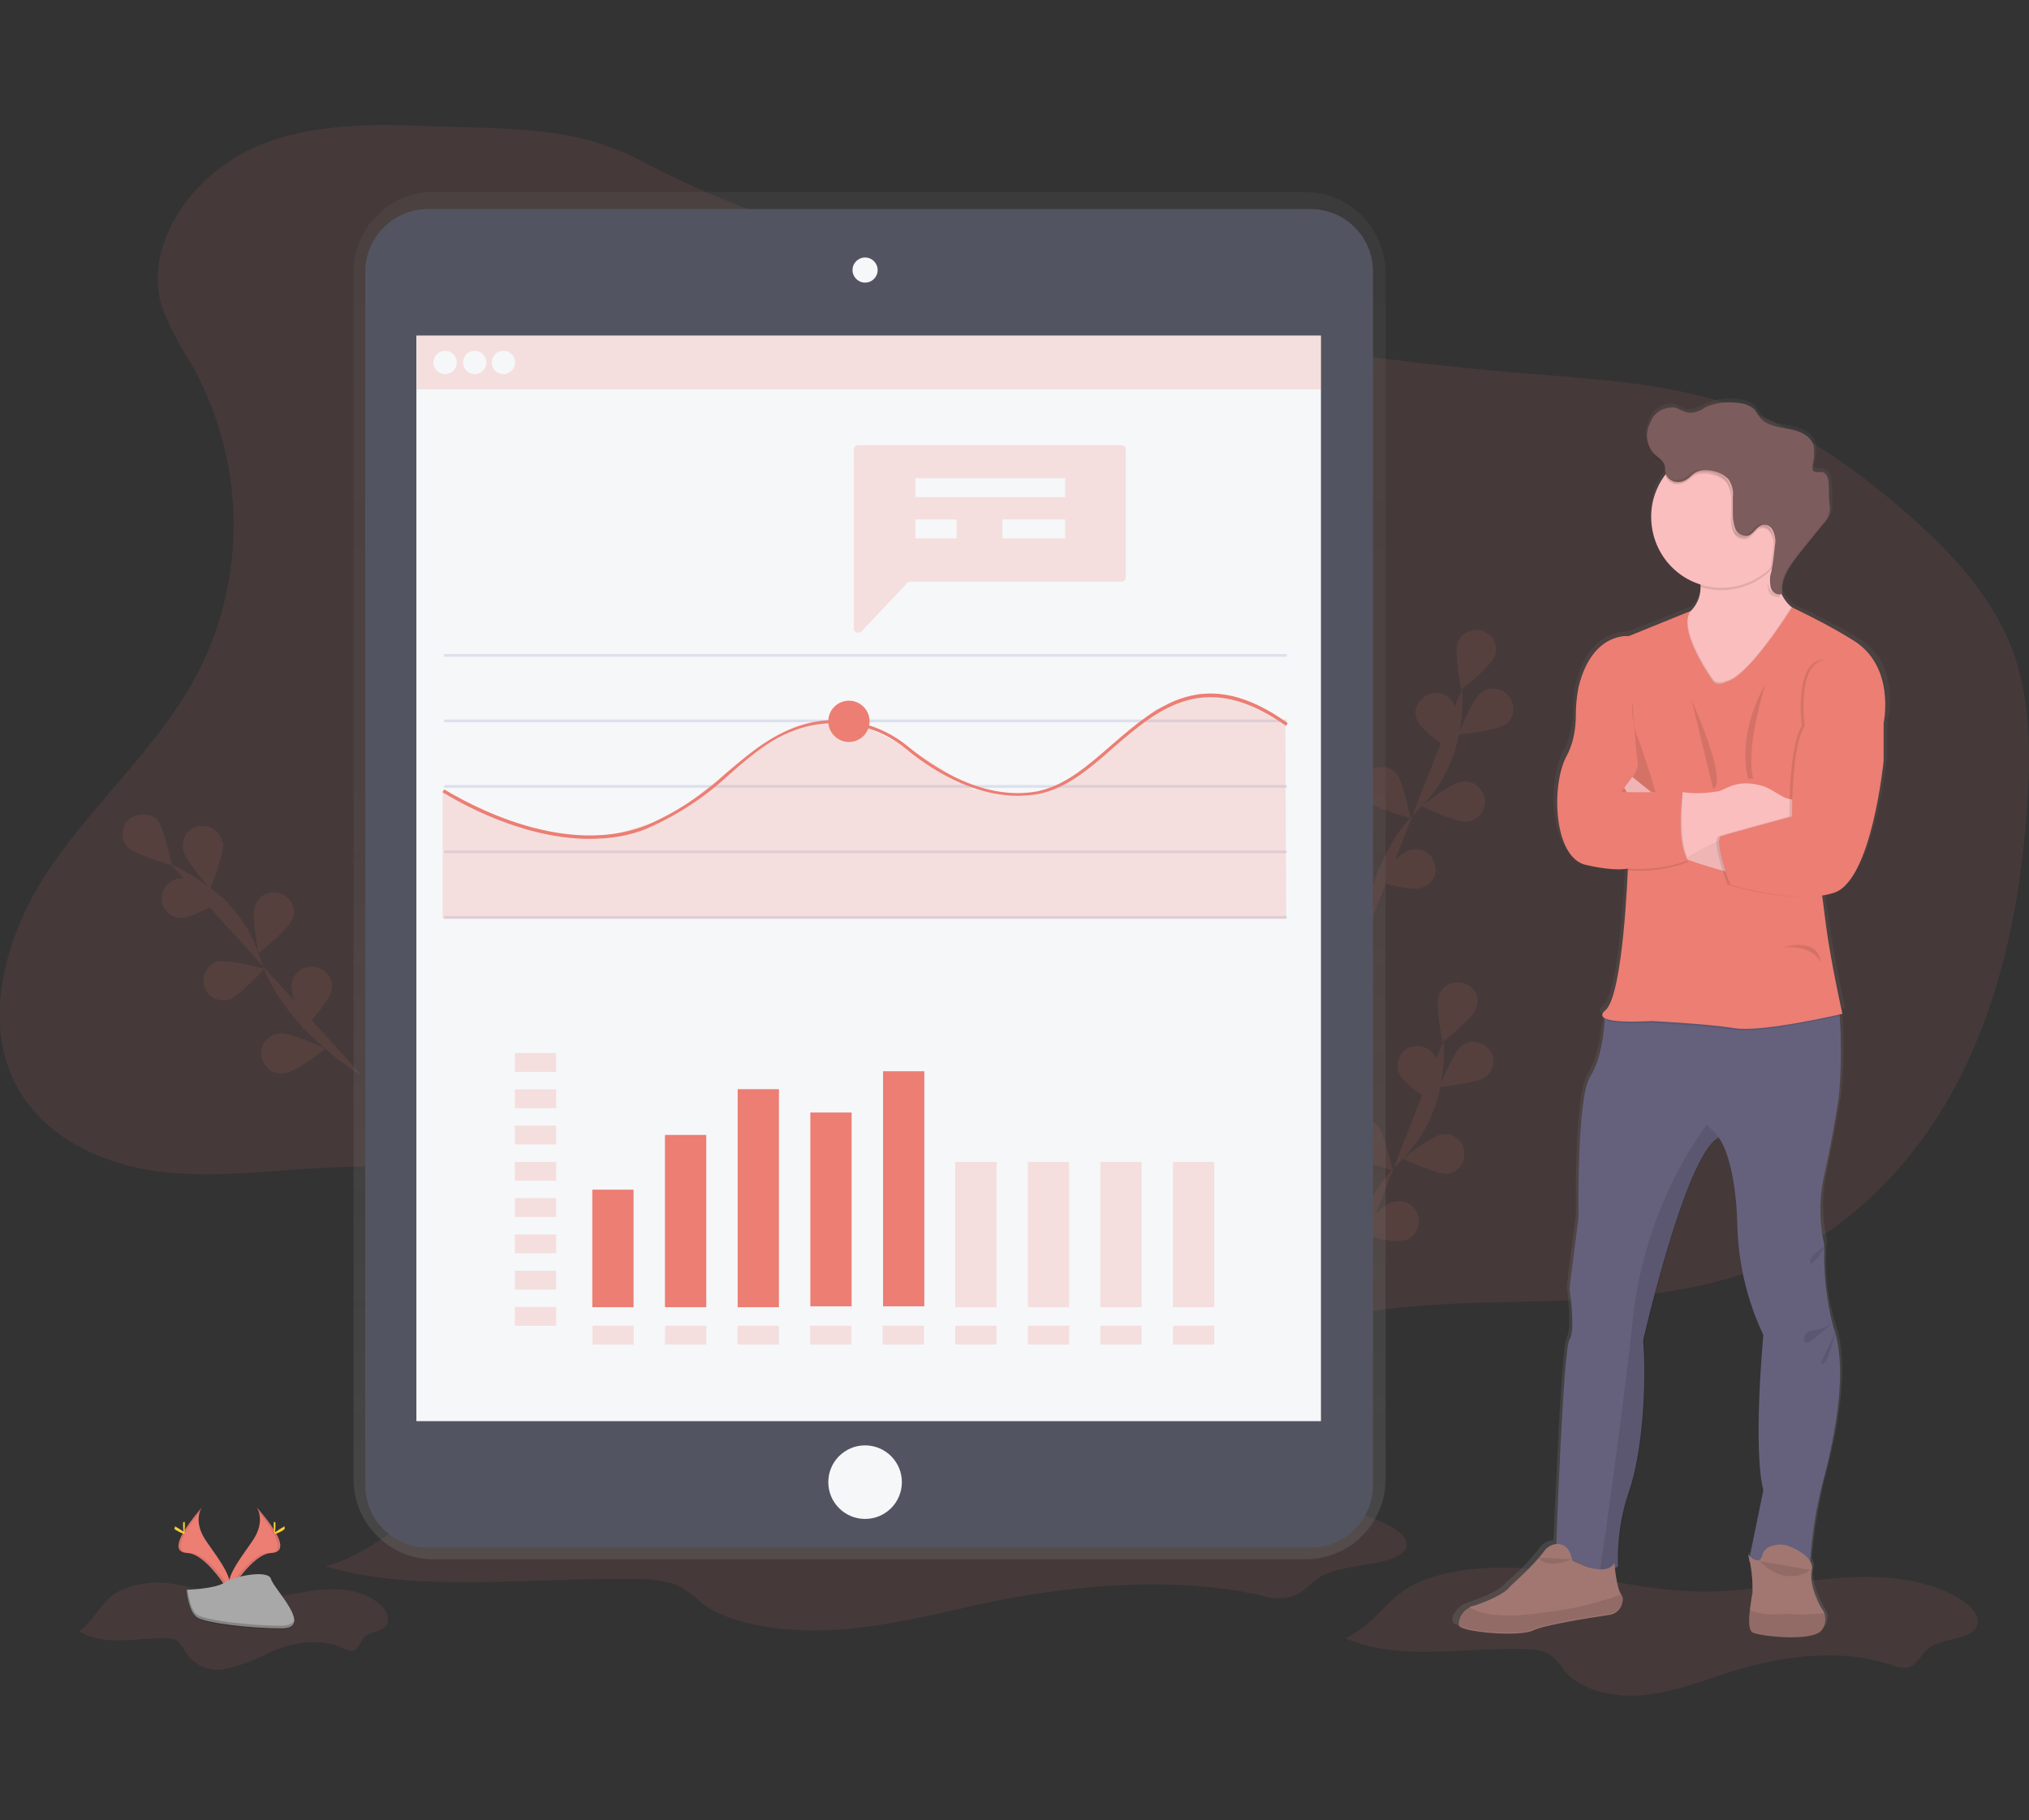 <?xml version="1.0" encoding="utf-8"?>
<!-- Generator: Adobe Illustrator 22.1.0, SVG Export Plug-In . SVG Version: 6.00 Build 0)  -->
<svg version="1.1" id="Layer_1" xmlns="http://www.w3.org/2000/svg" xmlns:xlink="http://www.w3.org/1999/xlink" x="0px" y="0px"
	 viewBox="0 0 226.1 202.9" style="enable-background:new 0 0 226.1 202.9;" xml:space="preserve">
<rect x="0" y="0" width="226.1" height="202.9" fill="#333333" stroke="none"/>
<style type="text/css">
	.st0{opacity:0.1;fill:#EC7E73;enable-background:new    ;}
	.st1{opacity:0.1;}
	.st2{fill:#EC7E73;}
	.st3{fill:url(#SVGID_1_);}
	.st4{fill:#535461;}
	.st5{fill:#F6F7F9;}
	.st6{opacity:0.2;}
	.st7{fill:#DCE0ED;}
	.st8{fill:url(#SVGID_2_);}
	.st9{fill:#65617D;}
	.st10{fill:#A27772;}
	.st11{opacity:0.1;enable-background:new    ;}
	.st12{fill:#FBBEBE;}
	.st13{opacity:5.000000e-02;enable-background:new    ;}
	.st14{fill:#7C5C5C;}
	.st15{fill:#FFD037;}
	.st16{fill:#A8A8A8;}
	.st17{opacity:0.2;enable-background:new    ;}
</style>
<g transform="translate(-134 3372)">
	<g transform="translate(134 -3372)">
		<path class="st0" d="M49,14.1c-7.3-0.3-14.9-0.5-21.4,2.7s-11.7,10.7-9.5,17.6c0.9,2.2,2,4.3,3.3,6.3c5.9,10.6,6.2,23.4,0.7,34.2
			c-4.2,8.1-11.4,14.3-16.5,21.8s-8.1,18-3,25.6c3.5,5.2,9.9,7.8,16.1,8.4s12.5-0.4,18.8-0.6c12.2-0.5,24.3,1.8,35.5,6.7
			c15.4,6.7,28.6,18.3,44.8,22.7c1.9,0.6,4,0.8,6,0.6c3.5-0.6,6.1-3.6,8.8-5.9c8.8-7.3,21-8.7,32.4-9s23.3-0.1,33.7-5
			c9-4.3,16-12.3,20.3-21.3s6.2-19,6.9-29c0.4-5.9,0.4-12.1-1.7-17.6c-2.4-6.2-7.2-11.2-12.3-15.6c-5.3-4.5-11.1-8.7-17.6-11.1
			c-7.8-2.9-16.3-3.3-24.6-4c-17.1-1.4-34-4.1-50.7-8.1c-15.8-3.8-33.2-7.9-47.6-15.6C64.1,14.1,57.2,14.4,49,14.1z"/>
		<g transform="translate(145.456 95.421)" class="st1">
			<path class="st2" d="M3.8,50.2c0,0,0.7-10.4,6.6-16c2.5-2.4,4.1-5.4,4.7-8.8c0.3-1.6,0.4-3.2,0.3-4.8"/>
			<path class="st2" d="M19,17c-0.4,1.1-3.7,3.7-3.7,3.7s-0.8-4.1-0.4-5.2c0.4-1.1,1.7-1.7,2.8-1.3C18.9,14.6,19.5,15.8,19,17L19,17
				z"/>
			<path class="st2" d="M20.1,24.6c-1,0.7-5.1,1.1-5.1,1.1s1.5-3.9,2.5-4.6c1-0.7,2.4-0.4,3.1,0.6C21.2,22.6,21,23.9,20.1,24.6
				L20.1,24.6z"/>
			<path class="st2" d="M15.9,35.4c-1.2,0.1-5-1.7-5-1.7s3.3-2.6,4.5-2.7c1.2-0.1,2.3,0.9,2.3,2.1C17.8,34.2,17,35.2,15.9,35.4
				L15.9,35.4z"/>
			<path class="st2" d="M10.9,42.8C9.7,43.2,5.7,42,5.7,42s2.8-3.1,4-3.4c1.2-0.4,2.4,0.2,2.8,1.4c0.4,1.2-0.2,2.4-1.4,2.8
				C11,42.8,10.9,42.8,10.9,42.8L10.9,42.8z"/>
			<path class="st2" d="M10.5,24.3c0.5,1.1,4,3.4,4,3.4s0.5-4.2,0-5.3c-0.6-1.1-1.9-1.5-3-1C10.5,21.9,10,23.2,10.5,24.3L10.5,24.3z
				"/>
			<path class="st2" d="M4.8,33c0.8,0.9,4.9,2,4.9,2S8.8,30.9,8,30c-0.9-0.9-2.3-0.9-3.1,0C4,30.8,4,32.2,4.8,33z"/>
			<path class="st2" d="M0.3,42.3c0.7,1,4.5,2.8,4.5,2.8S4.7,41,4,39.9c-0.7-1-2.1-1.2-3.1-0.5C0,40.1-0.3,41.3,0.3,42.3L0.3,42.3z"
				/>
			<path class="st2" d="M19,17c-0.4,1.1-3.7,3.7-3.7,3.7s-0.8-4.1-0.4-5.2c0.4-1.1,1.7-1.7,2.8-1.3C18.9,14.6,19.5,15.8,19,17L19,17
				z"/>
			<path class="st2" d="M20.1,24.6c-1,0.7-5.1,1.1-5.1,1.1s1.5-3.9,2.5-4.6c1-0.7,2.4-0.4,3.1,0.6C21.2,22.6,21,23.9,20.1,24.6
				L20.1,24.6z"/>
			<path class="st2" d="M15.9,35.4c-1.2,0.1-5-1.7-5-1.7s3.3-2.6,4.5-2.7c1.2-0.1,2.3,0.9,2.3,2.1C17.8,34.2,17,35.2,15.9,35.4
				L15.9,35.4z"/>
			<path class="st2" d="M10.9,42.8C9.7,43.2,5.7,42,5.7,42s2.8-3.1,4-3.4c1.2-0.4,2.4,0.2,2.8,1.4c0.4,1.2-0.2,2.4-1.4,2.8
				C11,42.8,10.9,42.8,10.9,42.8L10.9,42.8z"/>
			<path class="st2" d="M10.5,24.3c0.5,1.1,4,3.4,4,3.4s0.5-4.2,0-5.3c-0.6-1.1-1.9-1.5-3-1C10.5,21.9,10,23.2,10.5,24.3L10.5,24.3z
				"/>
			<path class="st2" d="M4.8,33c0.8,0.9,4.9,2,4.9,2S8.8,30.9,8,30c-0.9-0.9-2.3-0.9-3.1,0C4,30.8,4,32.2,4.8,33z"/>
			<path class="st2" d="M0.3,42.3c0.7,1,4.5,2.8,4.5,2.8S4.7,41,4,39.9c-0.7-1-2.1-1.2-3.1-0.5C0,40.1-0.3,41.3,0.3,42.3L0.3,42.3z"
				/>
		</g>
		<g transform="translate(147.437 56.153)" class="st1">
			<path class="st2" d="M3.9,50.2c0,0,0.7-10.4,6.6-16c2.5-2.4,4.1-5.4,4.7-8.8c0.3-1.6,0.4-3.2,0.3-4.8"/>
			<path class="st2" d="M19.1,17c-0.4,1.1-3.7,3.7-3.7,3.7s-0.8-4.1-0.4-5.2c0.4-1.1,1.7-1.7,2.8-1.3C19,14.6,19.5,15.8,19.1,17
				L19.1,17L19.1,17z"/>
			<path class="st2" d="M20.2,24.6c-1,0.7-5.1,1.1-5.1,1.1s1.5-3.9,2.5-4.6c1-0.8,2.4-0.6,3.1,0.4c0.8,1,0.6,2.4-0.4,3.1
				C20.2,24.5,20.2,24.6,20.2,24.6L20.2,24.6z"/>
			<path class="st2" d="M16,35.4c-1.2,0.1-5-1.7-5-1.7s3.3-2.6,4.5-2.7c1.2-0.2,2.3,0.7,2.5,1.9s-0.7,2.3-1.9,2.5
				C16,35.4,16,35.4,16,35.4L16,35.4z"/>
			<path class="st2" d="M10.9,42.8C9.8,43.2,5.7,42,5.7,42s2.8-3.1,4-3.4c1.2-0.3,2.4,0.3,2.7,1.5C12.8,41.3,12.1,42.5,10.9,42.8
				L10.9,42.8L10.9,42.8z"/>
			<path class="st2" d="M10.6,24.3c0.5,1.1,4,3.4,4,3.4s0.5-4.2,0-5.3c-0.5-1.1-1.8-1.6-2.9-1.1S10,23,10.5,24.1
				C10.5,24.2,10.6,24.2,10.6,24.3L10.6,24.3z"/>
			<path class="st2" d="M4.8,33c0.8,0.9,4.9,2,4.9,2s-0.8-4.1-1.6-5c-0.9-0.9-2.3-0.8-3.1,0C4.1,30.9,4.1,32.2,4.8,33z"/>
			<path class="st2" d="M0.4,42.3c0.7,1,4.5,2.8,4.5,2.8S4.8,41,4.1,39.9c-0.6-1-2-1.4-3-0.8c-1,0.6-1.4,2-0.8,3
				C0.3,42.3,0.4,42.3,0.4,42.3L0.4,42.3z"/>
			<path class="st2" d="M19.1,17c-0.4,1.1-3.7,3.7-3.7,3.7s-0.8-4.1-0.4-5.2c0.4-1.1,1.7-1.7,2.8-1.3C19,14.6,19.5,15.8,19.1,17
				L19.1,17L19.1,17z"/>
			<path class="st2" d="M20.2,24.6c-1,0.7-5.1,1.1-5.1,1.1s1.5-3.9,2.5-4.6c1-0.8,2.4-0.6,3.1,0.4c0.8,1,0.6,2.4-0.4,3.1
				C20.2,24.5,20.2,24.6,20.2,24.6L20.2,24.6z"/>
			<path class="st2" d="M16,35.4c-1.2,0.1-5-1.7-5-1.7s3.3-2.6,4.5-2.7c1.2-0.2,2.3,0.7,2.5,1.9s-0.7,2.3-1.9,2.5
				C16,35.4,16,35.4,16,35.4L16,35.4z"/>
			<path class="st2" d="M10.9,42.8C9.8,43.2,5.7,42,5.7,42s2.8-3.1,4-3.4c1.2-0.3,2.4,0.3,2.7,1.5C12.8,41.3,12.1,42.5,10.9,42.8
				L10.9,42.8L10.9,42.8z"/>
			<path class="st2" d="M10.6,24.3c0.5,1.1,4,3.4,4,3.4s0.5-4.2,0-5.3c-0.5-1.1-1.8-1.6-2.9-1.1S10,23,10.5,24.1
				C10.5,24.2,10.6,24.2,10.6,24.3L10.6,24.3z"/>
			<path class="st2" d="M4.8,33c0.8,0.9,4.9,2,4.9,2s-0.8-4.1-1.6-5c-0.9-0.9-2.3-0.8-3.1,0C4.1,30.9,4.1,32.2,4.8,33z"/>
			<path class="st2" d="M0.4,42.3c0.7,1,4.5,2.8,4.5,2.8S4.8,41,4.1,39.9c-0.6-1-2-1.4-3-0.8c-1,0.6-1.4,2-0.8,3
				C0.3,42.3,0.4,42.3,0.4,42.3L0.4,42.3z"/>
		</g>
		<g transform="translate(13.718 76.799)" class="st1">
			<path class="st2" d="M26.7,43.2c0,0-8.9-5.3-11.4-13.1c-1-3.3-3-6.1-5.8-8.1c-1.3-0.9-2.7-1.8-4.2-2.5"/>
			<path class="st2" d="M3.8,14.6c0.8,0.9,1.6,5,1.6,5s-4-1.1-4.9-2c-0.8-0.9-0.7-2.3,0.2-3.1C1.7,13.8,3,13.8,3.8,14.6L3.8,14.6z"
				/>
			<path class="st2" d="M11.1,17.1c0.2,1.2-1.4,5.1-1.4,5.1s-2.8-3.1-3-4.3c-0.2-1.2,0.5-2.4,1.7-2.6c1.2-0.2,2.4,0.5,2.6,1.7
				C11.1,17,11.1,17.1,11.1,17.1L11.1,17.1z"/>
			<path class="st2" d="M18.8,25.7c-0.4,1.1-3.7,3.7-3.7,3.7s-0.8-4.1-0.4-5.2c0.4-1.2,1.6-1.8,2.8-1.4s1.8,1.6,1.4,2.8
				C18.9,25.6,18.9,25.7,18.8,25.7L18.8,25.7z"/>
			<path class="st2" d="M23.2,33.6c-0.2,1.2-3.1,4.3-3.1,4.3s-1.5-3.9-1.3-5.1c0.2-1.2,1.4-2,2.6-1.8S23.5,32.4,23.2,33.6L23.2,33.6
				L23.2,33.6z"/>
			<path class="st2" d="M6.5,25.5c1.2,0,4.8-2.1,4.8-2.1s-3.5-2.3-4.7-2.3c-1.2,0-2.2,0.9-2.3,2.2C4.3,24.5,5.3,25.5,6.5,25.5
				L6.5,25.5z"/>
			<path class="st2" d="M11.7,34.6c1.2-0.3,4-3.4,4-3.4s-4-1.1-5.2-0.8c-1.2,0.4-1.8,1.6-1.4,2.8C9.4,34.3,10.6,34.9,11.7,34.6
				L11.7,34.6z"/>
			<path class="st2" d="M18,42.8c1.2-0.1,4.5-2.7,4.5-2.7s-3.8-1.8-5-1.7c-1.2,0.1-2.2,1.1-2.1,2.3c0.1,1.2,1.1,2.2,2.3,2.1
				C17.9,42.8,18,42.8,18,42.8L18,42.8z"/>
			<path class="st2" d="M3.8,14.6c0.8,0.9,1.6,5,1.6,5s-4-1.1-4.9-2c-0.8-0.9-0.7-2.3,0.2-3.1C1.7,13.8,3,13.8,3.8,14.6L3.8,14.6z"
				/>
			<path class="st2" d="M11.1,17.1c0.2,1.2-1.4,5.1-1.4,5.1s-2.8-3.1-3-4.3c-0.2-1.2,0.5-2.4,1.7-2.6c1.2-0.2,2.4,0.5,2.6,1.7
				C11.1,17,11.1,17.1,11.1,17.1L11.1,17.1z"/>
			<path class="st2" d="M18.8,25.7c-0.4,1.1-3.7,3.7-3.7,3.7s-0.8-4.1-0.4-5.2c0.4-1.2,1.6-1.8,2.8-1.4s1.8,1.6,1.4,2.8
				C18.9,25.6,18.9,25.7,18.8,25.7L18.8,25.7z"/>
			<path class="st2" d="M23.2,33.6c-0.2,1.2-3.1,4.3-3.1,4.3s-1.5-3.9-1.3-5.1c0.2-1.2,1.4-2,2.6-1.8S23.5,32.4,23.2,33.6L23.2,33.6
				L23.2,33.6z"/>
			<path class="st2" d="M6.5,25.5c1.2,0,4.8-2.1,4.8-2.1s-3.5-2.3-4.7-2.3c-1.2,0-2.2,0.9-2.3,2.2C4.3,24.5,5.3,25.5,6.5,25.5
				L6.5,25.5z"/>
			<path class="st2" d="M11.7,34.6c1.2-0.3,4-3.4,4-3.4s-4-1.1-5.2-0.8c-1.2,0.4-1.8,1.6-1.4,2.8C9.4,34.3,10.6,34.9,11.7,34.6
				L11.7,34.6z"/>
			<path class="st2" d="M18,42.8c1.2-0.1,4.5-2.7,4.5-2.7s-3.8-1.8-5-1.7c-1.2,0.1-2.2,1.1-2.1,2.3c0.1,1.2,1.1,2.2,2.3,2.1
				C17.9,42.8,18,42.8,18,42.8L18,42.8z"/>
		</g>
		<path class="st0" d="M149.9,182.6c6,2.6,13.3,1,20.1,1.2c0.9,0,1.8,0.1,2.7,0.6c0.6,0.5,1.2,1.1,1.6,1.8c1.9,2.3,5.8,3.1,9.2,2.7
			s6.6-1.7,9.8-2.7c5.6-1.7,12-2.5,17.5-0.6c0.5,0.2,1,0.3,1.6,0.3c1.2-0.2,1.6-1.4,2.4-2.1c1.5-1.3,4.8-0.9,5.5-2.6
			c0.4-1-0.5-2-1.5-2.7c-3.8-2.6-9.1-3-14.1-2.6s-9.8,1.5-14.7,1.5c-6.2,0-12.1-1.7-18.2-2.4c-4.2-0.5-8.8-0.4-12.8,1
			C154.7,177.4,153.8,180.8,149.9,182.6z"/>
		<path class="st0" d="M36.3,174.6c10.2,3,22.8,1.2,34.4,1.4c1.5-0.1,3.1,0.2,4.6,0.6c1,0.5,2,1.2,2.8,2c3.3,2.6,9.9,3.5,15.8,3
			s11.2-1.9,16.7-3.1c9.5-1.9,20.4-2.8,29.8-0.7c0.9,0.3,1.8,0.4,2.7,0.3c2.1-0.2,2.7-1.6,4.1-2.4c2.6-1.5,8.2-1.1,9.4-3
			c0.7-1.1-0.9-2.3-2.5-3c-6.4-2.9-15.6-3.4-24-3s-16.7,1.7-25.1,1.7c-10.5,0-20.7-1.9-31.1-2.7c-7.2-0.5-15.1-0.5-21.9,1.1
			C44.5,168.7,42.9,172.6,36.3,174.6z"/>
		<path class="st0" d="M8.8,181.8c2.9,1.8,6.5,0.7,9.8,0.8c0.5,0,0.9,0.1,1.3,0.4c0.3,0.4,0.6,0.8,0.8,1.2c1,1.5,2.8,2.2,4.5,1.8
			c1.7-0.4,3.3-1,4.8-1.8c2.7-1.2,5.8-1.7,8.5-0.4c0.2,0.1,0.5,0.2,0.8,0.2c0.6-0.1,0.8-0.9,1.2-1.4c0.7-0.9,2.4-0.6,2.7-1.8
			c0.1-0.7-0.2-1.4-0.7-1.8c-1.8-1.8-4.4-2-6.8-1.8s-4.7,1-7.2,1c-3,0-5.9-1.1-8.9-1.6c-2.1-0.4-4.3-0.2-6.2,0.7
			C11.2,178.3,10.7,180.6,8.8,181.8z"/>
		
			<linearGradient id="SVGID_1_" gradientUnits="userSpaceOnUse" x1="13.391" y1="200.337" x2="13.391" y2="201.337" gradientTransform="matrix(114.984 0 0 -152.378 -1442.885 30700.762)">
			<stop  offset="0" style="stop-color:#808080;stop-opacity:0.251"/>
			<stop  offset="0.54" style="stop-color:#808080;stop-opacity:0.122"/>
			<stop  offset="1" style="stop-color:#808080;stop-opacity:0.102"/>
		</linearGradient>
		<path class="st3" d="M145.4,21.4H48.3c-4.9,0-8.9,4-8.9,8.9v134.6c0,4.9,4,8.9,8.9,8.9h97.2c4.9,0,8.9-4,8.9-8.9V30.3
			C154.3,25.4,150.4,21.4,145.4,21.4z"/>
		<path class="st4" d="M47.7,23.3H146c3.9,0,7,3.1,7,7v135.2c0,3.9-3.1,7-7,7H47.7c-3.9,0-7-3.1-7-7V30.3
			C40.7,26.4,43.9,23.3,47.7,23.3z"/>
		<rect x="46.4" y="37.4" class="st5" width="100.8" height="121"/>
		<circle class="st5" cx="96.4" cy="30.1" r="1.4"/>
		<circle class="st5" cx="96.4" cy="165.2" r="4.1"/>
		<g transform="translate(46.436 23.4)" class="st6">
			<rect x="0" y="14" class="st2" width="100.8" height="6"/>
		</g>
		<circle class="st5" cx="49.6" cy="40.4" r="1.3"/>
		<circle class="st5" cx="52.9" cy="40.4" r="1.3"/>
		<circle class="st5" cx="56.1" cy="40.4" r="1.3"/>
		<rect x="49.5" y="72.9" class="st7" width="93.9" height="0.3"/>
		<rect x="49.5" y="80.2" class="st7" width="93.9" height="0.3"/>
		<rect x="49.5" y="87.5" class="st7" width="93.9" height="0.3"/>
		<rect x="49.5" y="94.8" class="st7" width="93.9" height="0.3"/>
		<rect x="49.5" y="102.1" class="st7" width="93.9" height="0.3"/>
		<g transform="translate(49.332 63.404)" class="st6">
			<path class="st2" d="M94,39H0V24.7l8.6,4.2l8.9,1.2l7.8-2.4l9.4-7.3l4.8-2.7L43,17l3.3,0.2l5.5,2.7l7.4,4.7l5.8,0.7l4.6-1.6
				l9.8-8l5-1.8l5.2,0.8l4.3,2.5L94,39z"/>
		</g>
		<path class="st2" d="M65.7,93.5c-8.5,0-16.3-5.2-16.4-5.2l0.2-0.3C49.7,88,61.7,96,72,92c3.3-1.4,6.3-3.4,9-5.9
			c2.7-2.3,5.2-4.4,8.7-5.4c4.1-1.1,8.4-0.1,11.6,2.6c2.8,2.3,8.4,6,14.3,4.9c3-0.6,5.6-2.8,8.2-5.1c5.2-4.5,10.5-9.1,19.7-2.5
			l-0.2,0.3c-9-6.4-14.2-1.9-19.2,2.4c-2.7,2.4-5.3,4.6-8.4,5.2c-6.1,1.1-11.8-2.6-14.7-5c-3.1-2.6-7.3-3.5-11.2-2.5
			c-3.4,0.9-5.9,3-8.5,5.3c-2.7,2.5-5.7,4.5-9.1,6C70.1,93.2,67.9,93.5,65.7,93.5z"/>
		<circle class="st2" cx="94.6" cy="80.4" r="2.3"/>
		<g transform="translate(95.152 35.627)" class="st6">
			<path class="st2" d="M29.8,14H0.5C0.2,14,0,14.2,0,14.5v19.9c0,0.3,0.2,0.5,0.5,0.5c0.1,0,0.3-0.1,0.3-0.1l5.1-5.4
				c0.1-0.1,0.2-0.2,0.3-0.2h23.6c0.3,0,0.5-0.2,0.5-0.5V14.5C30.3,14.2,30.1,14,29.8,14z"/>
		</g>
		<rect x="102" y="53.3" class="st5" width="16.7" height="2.1"/>
		<rect x="102" y="57.9" class="st5" width="4.6" height="2.1"/>
		<g transform="translate(57.377 103.374)" class="st6">
			<rect x="0" y="14" class="st2" width="4.6" height="2.1"/>
		</g>
		<g transform="translate(57.377 107.416)" class="st6">
			<rect x="0" y="14" class="st2" width="4.6" height="2.1"/>
		</g>
		<g transform="translate(57.377 111.459)" class="st6">
			<rect x="0" y="14" class="st2" width="4.6" height="2.1"/>
		</g>
		<g transform="translate(57.377 115.503)" class="st6">
			<rect x="0" y="14" class="st2" width="4.6" height="2.1"/>
		</g>
		<g transform="translate(57.377 119.545)" class="st6">
			<rect x="0" y="14" class="st2" width="4.6" height="2.1"/>
		</g>
		<g transform="translate(57.377 123.587)" class="st6">
			<rect x="0" y="14" class="st2" width="4.6" height="2.1"/>
		</g>
		<g transform="translate(57.377 127.632)" class="st6">
			<rect x="0" y="14" class="st2" width="4.6" height="2.1"/>
		</g>
		<g transform="translate(57.377 131.674)" class="st6">
			<rect x="0" y="14" class="st2" width="4.6" height="2.1"/>
		</g>
		<g transform="translate(66.02 133.765)" class="st6">
			<rect x="0" y="14" class="st2" width="4.6" height="2.1"/>
		</g>
		<g transform="translate(74.106 133.765)" class="st6">
			<rect x="0" y="14" class="st2" width="4.6" height="2.1"/>
		</g>
		<g transform="translate(82.193 133.765)" class="st6">
			<rect x="0" y="14" class="st2" width="4.6" height="2.1"/>
		</g>
		<g transform="translate(90.277 133.765)" class="st6">
			<rect x="0" y="14" class="st2" width="4.6" height="2.1"/>
		</g>
		<g transform="translate(98.364 133.765)" class="st6">
			<rect x="0" y="14" class="st2" width="4.6" height="2.1"/>
		</g>
		<g transform="translate(106.45 133.765)" class="st6">
			<rect x="0" y="14" class="st2" width="4.6" height="2.1"/>
		</g>
		<g transform="translate(114.534 133.765)" class="st6">
			<rect x="0" y="14" class="st2" width="4.6" height="2.1"/>
		</g>
		<g transform="translate(122.621 133.765)" class="st6">
			<rect x="0" y="14" class="st2" width="4.6" height="2.1"/>
		</g>
		<g transform="translate(130.707 133.765)" class="st6">
			<rect x="0" y="14" class="st2" width="4.6" height="2.1"/>
		</g>
		<rect x="111.7" y="57.9" class="st5" width="7" height="2.1"/>
		<rect x="66" y="132.6" class="st2" width="4.6" height="13.1"/>
		<rect x="74.1" y="126.5" class="st2" width="4.6" height="19.2"/>
		<rect x="82.2" y="121.4" class="st2" width="4.6" height="24.3"/>
		<rect x="90.3" y="124" class="st2" width="4.6" height="21.6"/>
		<rect x="98.4" y="119.4" class="st2" width="4.6" height="26.2"/>
		<g transform="translate(106.45 115.503)" class="st6">
			<rect x="0" y="14" class="st2" width="4.6" height="16.2"/>
		</g>
		<g transform="translate(114.534 115.503)" class="st6">
			<rect x="0" y="14" class="st2" width="4.6" height="16.2"/>
		</g>
		<g transform="translate(122.621 115.503)" class="st6">
			<rect x="0" y="14" class="st2" width="4.6" height="16.2"/>
		</g>
		<g transform="translate(130.707 115.503)" class="st6">
			<rect x="0" y="14" class="st2" width="4.6" height="16.2"/>
		</g>
		
			<linearGradient id="SVGID_2_" gradientUnits="userSpaceOnUse" x1="13.237" y1="200.329" x2="13.237" y2="201.329" gradientTransform="matrix(48.722 0 0 -137.988 -458.639 27825.656)">
			<stop  offset="0" style="stop-color:#808080;stop-opacity:0.251"/>
			<stop  offset="0.54" style="stop-color:#808080;stop-opacity:0.122"/>
			<stop  offset="1" style="stop-color:#808080;stop-opacity:0.102"/>
		</linearGradient>
		<path class="st8" d="M206.9,71c-2.2-1.3-4.5-2.5-6.9-3.6l-0.1-0.1c-0.5-0.4-1-1-1.3-1.6c0-0.1,0-0.2,0-0.3v0
			c0.1-1.5,1.2-2.9,2.2-4.1l2.6-3.1c0.3-0.3,0.5-0.7,0.7-1.1c0.1-0.2,0.1-0.4,0.1-0.7v-0.3c0-0.8,0-1.5-0.1-2.3
			c0-0.7-0.2-1.5-0.9-1.6c-0.3-0.1-0.8,0.1-1-0.2c-0.1-0.1-0.1-0.3,0-0.4c0,0,0,0,0,0v0c0.1-0.5,0.2-1,0.2-1.6c0-0.3,0-0.5-0.1-0.8
			c-0.4-1.1-1.7-1.6-2.9-1.8s-2.5-0.4-3.2-1.3c-0.2-0.3-0.4-0.6-0.6-0.9c-0.3-0.3-0.8-0.5-1.2-0.6c-1.5-0.4-3-0.2-4.4,0.4
			c-0.5,0.3-1.1,0.5-1.8,0.6c-0.6,0-1.2-0.5-1.8-0.6c-1.1-0.1-2.1,0.5-2.5,1.5c-0.3,0.5-0.5,1.1-0.5,1.7v0.1l0,0
			c0,0.7,0.2,1.3,0.7,1.8c0.4,0.5,1.1,0.8,1.3,1.4c0.1,0.2,0.1,0.5,0.1,0.8c0,0,0,0.1,0,0.1l0,0c-1.1,1.4-1.6,3.1-1.6,4.8
			c0,3.5,2.3,6.5,5.6,7.5V65c0,1-0.3,2-1.1,2.6l-7,2.8c0,0-4.2-0.5-5.8,5.7c-0.2,1-0.3,2.1-0.3,3.1c0,1.6-0.4,3.3-1.2,4.7
			c-1.7,3.4-1.3,11.2,2.2,12c3.4,0.7,4.7,0.4,4.8,0.4v0.1c-0.1,1.5-0.6,14.1-2.5,15.7c-0.5,0.4-0.4,0.7,0,0.9c0,0,0,0.1,0,0.2
			c-0.1,0.9-0.4,4.5-1.7,6.5c-1.5,2.3-1.3,15.7-1.3,15.7l-1,7.9c0,0,0.6,4.9,0,5.7c-0.6,0.8-1.3,18.8-1.5,22.7h-0.1
			c-0.6,0-1.2,0.4-1.5,0.9c-1.1,1.4-2.4,2.7-3.7,3.8c-0.6,0.9-3,1.8-4.2,2.2c-0.2,0.1-0.3,0.1-0.5,0.2c-0.5,0.3-0.8,0.6-1.1,1.1
			c-0.2,0.3-0.2,0.6-0.1,0.9c0.3,0.8,6.9,1.3,8.5,0.5c1.3-0.6,6.5-1.4,8.6-1.7c0.8-0.1,1.4-0.7,1.5-1.5c0-0.3,0-0.6-0.2-0.8l0,0
			c-0.4-0.9-0.7-1.8-0.7-2.8c0.2-0.1,0.3-0.2,0.5-0.3c-0.2-2.8,0.2-5.6,1.2-8.3c1.6-4.2,2.1-11.9,1.7-17c0,0,4.8-20.8,8.6-22.7l0,0
			c0.1,0.1,1.9,2.4,2.1,9.8c0.1,4.3,1.1,8.5,2.9,12.3c0,0-1.2,12.6,0,17.4l-1.6,7.5c-0.1-0.1-0.2-0.2-0.2-0.2s0,0.2,0.1,0.5l0,0.2
			l0.1,0c0.3,1.2,0.4,2.3,0.3,3.5c-0.1,0.5-0.2,1.3-0.3,2c-0.2,1.1-0.2,2.3,0.4,2.5c1,0.4,6.8,0.9,7.8-0.3c0.5-0.5,0.6-1.3,0.3-1.9
			c-0.1-0.2-0.2-0.3-0.3-0.5c0,0-1.5-2.5-1.1-4.3c0.1-0.4,0-0.7-0.2-1c0.2-2.8,0.7-5.6,1.3-8.4c1-3.7,3.1-11.9,1.5-17.3l0,0
			c-0.1-0.2-0.1-0.4-0.2-0.6c-0.9-2.9-1.2-6-0.9-9.1c-0.6-2.6-0.6-5.3,0-7.9c0.9-4.3,1.6-8.6,1.6-8.6c0.3-3.1,0.3-6.2,0.1-9.2l0-0.2
			l0.3-0.1c0,0-1.3-6-1.8-9.8c-0.1-0.9-0.3-2-0.4-3.2c0.4-0.1,0.9-0.2,1.3-0.3c4.3-1.5,5.6-14.8,5.6-14.8v-4.2
			C210.5,80.3,211.9,73.8,206.9,71z M175.1,173.9c-0.1-0.1-0.2-0.1-0.2-0.1l0,0L175.1,173.9z"/>
		<path class="st9" d="M204.3,147.9c1.9,5.3-0.3,14-1.3,17.8c-0.7,2.8-1.1,5.6-1.3,8.5c-2.3,0.4-4.6,0.3-6.8-0.2l1.6-7.9
			c-1.2-4.7,0-17.3,0-17.3c-1.8-3.8-2.8-8-2.9-12.3c-0.2-7.3-2-9.7-2.1-9.7l0,0c-3.7,1.9-8.4,22.6-8.4,22.6c0.4,5-0.1,12.7-1.6,16.9
			c-0.9,2.6-1.3,5.5-1.2,8.3c-0.6,0.4-1.4,0.6-2.1,0.4c-1.7-0.4-3.4-1.2-4.8-2.3c0,0,0.8-22.5,1.5-23.4s0-5.7,0-5.7l1-7.9
			c0,0-0.2-13.4,1.3-15.7c1.3-2,1.6-5.5,1.6-6.4c0-0.1,0-0.2,0-0.2l2.2-2.7c0,0,21.6-1.6,23.2,0c0.5,0.7,0.8,1.6,0.8,2.4
			c0.2,3.1,0.2,6.2-0.1,9.2c0,0-0.6,4.2-1.6,8.6c-0.6,2.6-0.6,5.3,0,7.9C203.2,141.9,203.5,144.9,204.3,147.9z"/>
		<path class="st10" d="M203,181.7c-1,1.3-6.6,0.7-7.6,0.3c-0.6-0.2-0.5-1.4-0.4-2.5c0.1-0.7,0.2-1.5,0.3-2c0-1.4-0.1-2.8-0.5-4.2
			c0,0,1.3,1.4,1.6,0c0.1-0.5,0.6-0.9,1.1-1c0.7-0.2,1.4-0.2,2,0.1c1,0.4,2.7,1.4,2.4,2.6c-0.4,1.8,1.1,4.3,1.1,4.3
			c0.1,0.1,0.2,0.3,0.3,0.5C203.5,180.5,203.4,181.2,203,181.7z"/>
		<path class="st11" d="M203,181.7c-1,1.3-6.6,0.7-7.6,0.3c-0.6-0.2-0.5-1.4-0.4-2.5c1.1,0.4,2.2,0.5,3.4,0.4c0.4,0,0.8-0.1,1.2,0
			c1.2,0.1,2.5,0,3.7-0.1C203.5,180.5,203.4,181.2,203,181.7z"/>
		<path class="st11" d="M183.2,149.4c0.4,5-0.1,12.7-1.6,16.9c-0.9,2.6-1.3,5.5-1.2,8.3c-0.6,0.4-1.4,0.6-2.1,0.4
			c0.5-3.3,2.5-17.3,3.7-28.4c0.9-7.7,3.7-15,8.2-21.3l1.4,1.5C187.9,128.7,183.2,149.4,183.2,149.4z"/>
		<path class="st12" d="M200.7,68.3l-0.9,4.6l-4.6,7.8l-5.7-2.4c0,0-7.7-8.1-2.9-9.3c0.6-0.1,1.1-0.4,1.6-0.7
			c0.8-0.7,1.3-1.7,1.3-2.8c0-1.1-0.3-2.3-0.8-3.3l10-3.1c-0.4,1.3-0.7,2.7-0.7,4c-0.1,2.7,0.9,4,1.8,4.7
			C199.9,68,200.3,68.2,200.7,68.3z"/>
		<path class="st11" d="M198.6,59c-0.4,1.3-0.7,2.7-0.7,4c-0.2,0.2-0.4,0.4-0.6,0.6c-2.1,2-5.1,2.7-7.9,1.8c0-1.1-0.3-2.3-0.8-3.3
			L198.6,59z"/>
		<path class="st12" d="M199.7,57.7c0,4.3-3.5,7.8-7.9,7.8c-4.3,0-7.8-3.5-7.8-7.9c0-4.3,3.5-7.8,7.9-7.8c2.1,0,4.1,0.8,5.5,2.3
			C198.9,53.6,199.7,55.6,199.7,57.7z"/>
		<path class="st11" d="M200.7,68.3l-0.9,4.6l-4.6,7.8l-5.7-2.4c0,0-7.7-8.1-2.9-9.3c0.6-0.1,1.1-0.4,1.6-0.7
			c-0.9,2.4,2.7,7.4,2.7,7.4c0.4,0.6,1.4,0.2,1.4,0.2c2.3-0.4,6.6-7.1,7.3-8.2C199.9,68,200.3,68.2,200.7,68.3z"/>
		<path class="st11" d="M205.1,113.2c-1.4,0.3-9,2-11.8,1.6c-3.2-0.5-9.3-0.8-9.3-0.8s-3.9,0.2-5.1-0.3c0-0.1,0-0.2,0-0.2l2.2-2.7
			c0,0,21.6-1.6,23.2,0C204.8,111.5,205.1,112.3,205.1,113.2z"/>
		<path class="st2" d="M190.9,75.9c0,0-4.1-5.6-2.5-7.8l-6.9,2.8c0,0-4.1-0.5-5.6,5.7c-0.2,1-0.3,2.1-0.3,3.1c0,1.6-0.3,3.3-1.1,4.7
			c-1.7,3.4-1.3,11.2,2.2,12s4.7,0.4,4.7,0.4s-0.5,14.1-2.5,15.8s5.1,1.2,5.1,1.2s6.2,0.3,9.3,0.8s12-1.6,12-1.6s-1.3-5.9-1.8-9.7
			S202,91.3,202,91.3l7.9-10.7c0,0,1.4-6.4-3.5-9.3c-2.1-1.3-4.4-2.5-6.7-3.6c0,0-4.9,7.9-7.4,8.3C192.3,76.1,191.3,76.5,190.9,75.9
			z"/>
		<path class="st11" d="M181.9,78.1c-0.1,1.2,0.1,2.4,0.4,3.6c0.5,1,2.2,6.6,2.2,6.6h-3.9c0,0,2.1-2.2,1.9-3.3
			S181.9,78.1,181.9,78.1z"/>
		<path class="st12" d="M193.3,97.4c0,0-8.5-2.1-9.3-3.9s-3-5.7-3-5.7l0.9-1.2l4.1,3.3c0,0,4.9,3.9,7.3,4.3S193.3,97.4,193.3,97.4z"
			/>
		<path class="st13" d="M193.3,97.4c0,0-8.5-2.1-9.3-3.9s-3-5.7-3-5.7l0.9-1.2l4.1,3.3c0,0,4.9,3.9,7.3,4.3S193.3,97.4,193.3,97.4z"
			/>
		<path class="st12" d="M200.7,87.3V92h-0.7c-3.7,0-7.3,0.9-10.5,2.7l-1.4,0.8l-0.4,0.2l-2.4-5.4l2.2-2h0.1c1.3,0.2,2.6,0.1,3.9-0.1
			c1-0.3,2.1-1.4,4.9-0.6c1.4,0.4,2.6,1.9,3.9,1.4L200.7,87.3z"/>
		<path class="st11" d="M208.1,78.9l1.5,1.7v4.2c0,0-1.3,13.3-5.5,14.7s-11.6-0.9-11.6-0.9s-1.9-5.1-1-5.4s7.9-2.2,7.9-2.2
			s-0.1-7.8,1.4-10.1c0,0-1-7.3,2.5-7.4S208.1,78.9,208.1,78.9z"/>
		<path class="st2" d="M208.4,78.9l1.5,1.7v4.2c0,0-1.3,13.3-5.5,14.7s-11.6-0.9-11.6-0.9s-1.9-5.1-1-5.4s7.9-2.2,7.9-2.2
			s-0.1-7.8,1.4-10.1c0,0-1-7.3,2.5-7.4S208.4,78.9,208.4,78.9z"/>
		<path class="st11" d="M197.6,61.1c0.1-0.5,0-1-0.2-1.5c-0.2-0.5-0.7-0.8-1.2-0.7c-0.7,0.2-0.9,1-1.6,1.2c-0.6,0.1-1.2-0.2-1.4-0.7
			c-0.2-0.5-0.3-1.1-0.3-1.7v-1.9c0.1-0.7-0.1-1.4-0.5-2c-0.7-0.7-1.7-1-2.6-1c-0.6,0-1.1,0.2-1.5,0.6c-0.4,0.4-1,0.6-1.6,0.6
			c-0.5-0.1-1-0.5-1.1-1v0c2.6-3.5,7.6-4.1,11-1.5c3.5,2.6,4.1,7.6,1.5,11c-0.3,0.3-0.5,0.7-0.8,0.9
			C197.4,62.7,197.5,61.9,197.6,61.1z"/>
		<path class="st14" d="M186.7,53.7c-0.5-0.1-1-0.5-1.1-1c-0.1-0.2,0-0.5-0.1-0.8c-0.2-0.6-0.8-0.9-1.3-1.4c-0.8-1-0.9-2.4-0.2-3.6
			c0.4-1,1.4-1.5,2.5-1.5c0.6,0.1,1.2,0.6,1.8,0.6c0.6,0,1.2-0.2,1.7-0.6c1.3-0.6,2.8-0.7,4.3-0.4c0.4,0.1,0.8,0.3,1.2,0.6
			c0.2,0.3,0.4,0.6,0.6,0.9c0.7,0.9,2,1.1,3.2,1.3s2.4,0.7,2.8,1.8c0.1,0.8,0.1,1.5-0.1,2.3c0,0.2,0,0.3,0,0.5
			c0.2,0.3,0.6,0.2,1,0.2c0.7,0.1,0.8,1,0.8,1.6c0,0.8,0,1.5,0.1,2.3c0.1,0.7-0.2,1.4-0.7,1.9l-2.5,3.1c-1.1,1.4-2.3,2.9-2.1,4.7
			c-0.6,0.2-1.2-0.2-1.3-0.8c0,0,0,0,0,0c-0.1-0.6-0.1-1.2,0.1-1.7c0.2-1,0.3-2,0.4-3c0.1-0.5,0-1-0.2-1.5c-0.2-0.5-0.7-0.8-1.2-0.7
			c-0.7,0.2-0.9,1-1.6,1.2c-0.6,0.1-1.2-0.2-1.4-0.7c-0.2-0.5-0.3-1.1-0.3-1.7v-1.9c0.1-0.7-0.1-1.4-0.5-2c-0.7-0.7-1.7-1-2.6-1
			c-0.6,0-1.1,0.2-1.5,0.6C187.9,53.6,187.3,53.8,186.7,53.7z"/>
		<path class="st11" d="M188.5,78l2.4,9.9C190.9,87.9,192.8,87.9,188.5,78z"/>
		<path class="st11" d="M196.7,76.3c0,0-3.2,5.2-1.9,10.5l0.6,0C195.4,86.9,194.3,84.4,196.7,76.3z"/>
		<path class="st11" d="M198.7,105.6c0,0,3.9-1.3,4.2,1.7C202.9,107.3,202.2,105.3,198.7,105.6z"/>
		<path class="st11" d="M187.5,88.5c0,0-0.8,5.4,0.6,7.6c-2.2,0.8-4.5,1.1-6.8,0.9l-0.5-8.5H187.5z"/>
		<path class="st11" d="M188,95.5l-0.4,0.2l-2.4-5.4l2.2-2h0.1C187.6,88.5,187,93.2,188,95.5z"/>
		<path class="st2" d="M187.5,88.3c0,0-0.8,5.4,0.6,7.6c-2.2,0.8-4.5,1.1-6.8,0.9l-2.7-8.5H187.5z"/>
		<path class="st10" d="M180.8,178.5c-0.1,0.8-0.7,1.4-1.5,1.5c-2.1,0.3-7.1,1.1-8.4,1.7c-1.6,0.8-8,0.2-8.3-0.5
			c-0.1-0.3,0-0.6,0.1-0.9c0.2-0.5,0.6-0.9,1-1.1c0.1-0.1,0.3-0.2,0.5-0.2c1.2-0.4,3.5-1.3,4.1-2.2c1.3-1.2,2.6-2.4,3.7-3.8
			c0.3-0.5,0.9-0.9,1.5-0.9c0.7,0,1.4,0.3,1.7,1.8c0,0,3.7,2.1,4.7,0.3c0,0,0.2,2.8,0.8,3.6l0,0
			C180.8,177.9,180.9,178.2,180.8,178.5L180.8,178.5z"/>
		<path class="st11" d="M180.8,178.4c-0.1,0.8-0.7,1.4-1.5,1.5c-2.1,0.3-7.1,1.1-8.4,1.7c-1.6,0.8-8,0.2-8.3-0.5
			c-0.1-0.3,0-0.6,0.1-0.9c0.2-0.5,0.6-0.9,1-1.1c1,0.7,3.4,1.4,8.5,0.6c2.9-0.3,5.7-1,8.5-2l0,0
			C180.8,177.9,180.9,178.2,180.8,178.4z"/>
		<g transform="translate(183.549 34.726)" class="st1">
			<path d="M18.4,17.5L18.4,17.5c0.2-0.6,0.2-1.2,0.2-1.8c0,0.5-0.1,0.9-0.2,1.4C18.3,17.2,18.3,17.3,18.4,17.5z"/>
			<path d="M13.8,24.7C14,25,14,25.3,14,25.6c0-0.4,0-0.8-0.2-1.2c-0.2-0.5-0.7-0.8-1.2-0.7c-0.7,0.2-0.9,1-1.6,1.2
				c-0.6,0.1-1.2-0.2-1.4-0.7c-0.2-0.5-0.3-1.1-0.3-1.7v-1.9c0.1-0.7-0.1-1.4-0.5-2c-0.7-0.7-1.7-1-2.6-1c-0.6,0-1.1,0.2-1.5,0.6
				c-0.4,0.4-1,0.6-1.6,0.6c-0.5-0.1-1-0.5-1.1-1C2,17.5,2,17.2,1.9,17c-0.2-0.6-0.8-0.9-1.3-1.4C0.3,15.2,0,14.6,0,14
				c-0.1,0.7,0.2,1.4,0.7,2c0.4,0.5,1.1,0.8,1.3,1.4C2,17.6,2,17.9,2,18.1c0.2,0.5,0.6,0.9,1.1,1c0.6,0.1,1.2-0.1,1.6-0.6
				c0.4-0.4,0.9-0.6,1.5-0.6c1-0.1,1.9,0.3,2.6,1c0.4,0.6,0.5,1.3,0.5,2v1.9c0,0.6,0,1.1,0.3,1.7c0.2,0.5,0.8,0.8,1.4,0.7
				c0.6-0.2,0.9-1.1,1.6-1.2C13.1,23.9,13.6,24.2,13.8,24.7z"/>
			<path d="M20.2,22.6c-0.1,0.4-0.4,0.8-0.7,1.1c-0.8,1-1.7,2-2.5,3.1c-1.1,1.3-2.2,2.8-2.1,4.4c0.1-1.5,1.1-2.9,2.1-4.1l2.5-3.1
				c0.3-0.3,0.5-0.7,0.7-1.1c0.1-0.3,0.1-0.6,0.1-0.8C20.3,22.2,20.2,22.4,20.2,22.6z"/>
			<path d="M13.5,30.6c0-0.1-0.1-0.3-0.1-0.4c0,0.3,0,0.5,0.1,0.8c0.1,0.6,0.7,0.9,1.3,0.8c0,0,0,0,0,0c0-0.1,0-0.2,0-0.3
				C14.3,31.5,13.7,31.2,13.5,30.6C13.5,30.6,13.5,30.6,13.5,30.6z"/>
		</g>
		<path class="st11" d="M171.4,173.6c0,0,0.8,1.4,3.7,0.2"/>
		<path class="st11" d="M196.1,174c0,0,2.5,3,5.7,1"/>
		<path class="st11" d="M203.5,138.8c0,0-1.8,1.1-1.8,1.8s0.9-0.5,0.9-0.5L203.5,138.8z"/>
		<path class="st11" d="M204.2,147.4c-0.6,0.5-1.4,0.8-2.2,0.9c-1.3,0.1-1.2,1.8-0.4,1.3C202.6,148.9,203.4,148.2,204.2,147.4z"/>
		<path class="st11" d="M204.5,148.5c0,0-0.9,4.2-1.6,3.4"/>
		<path class="st2" d="M28.6,168c0,0,1.1,1.5-0.5,3.8s-3.1,4.2-2.5,5.6c0,0,2.5-4.2,4.6-4.3S30.9,170.6,28.6,168z"/>
		<path class="st11" d="M28.6,168c0.1,0.1,0.2,0.3,0.2,0.5c2,2.4,3.1,4.6,1.1,4.6c-1.8,0-4,3.3-4.5,4.1c0,0.1,0,0.1,0.1,0.2
			c0,0,2.5-4.2,4.6-4.3S30.9,170.6,28.6,168z"/>
		<path class="st15" d="M30.7,170c0,0.5-0.1,1-0.1,1s-0.1-0.4-0.1-1s0.1-0.3,0.1-0.3S30.7,169.4,30.7,170z"/>
		<path class="st15" d="M31.5,170.6c-0.5,0.3-0.9,0.4-0.9,0.3s0.3-0.3,0.8-0.6s0.3-0.1,0.3,0S31.9,170.3,31.5,170.6z"/>
		<path class="st2" d="M22.5,168c0,0-1.1,1.5,0.5,3.8s3.1,4.2,2.5,5.6c0,0-2.5-4.2-4.6-4.3S20.3,170.6,22.5,168z"/>
		<path class="st11" d="M22.5,168c-0.1,0.1-0.2,0.3-0.2,0.5c-2,2.4-3.1,4.6-1.1,4.6c1.8,0,4,3.3,4.5,4.1c0,0.1,0,0.1-0.1,0.2
			c0,0-2.5-4.2-4.6-4.3S20.3,170.6,22.5,168z"/>
		<path class="st15" d="M20.4,170c0,0.5,0.1,1,0.1,1s0.1-0.4,0.1-1s-0.1-0.3-0.1-0.3S20.4,169.4,20.4,170z"/>
		<path class="st15" d="M19.7,170.6c0.5,0.3,0.9,0.4,0.9,0.3s-0.3-0.3-0.8-0.6s-0.3-0.1-0.3,0S19.2,170.3,19.7,170.6z"/>
		<path class="st16" d="M20.8,177.2c0,0,3.2-0.1,4.2-0.8s4.9-1.5,5.2-0.4s4.8,5.5,1.2,5.5s-8.4-0.6-9.4-1.2S20.8,177.2,20.8,177.2z"
			/>
		<path class="st17" d="M31.4,181.2c-3.6,0-8.4-0.6-9.4-1.2c-0.7-0.4-1-2.1-1.1-2.8h-0.1c0,0,0.2,2.6,1.2,3.2s5.8,1.2,9.4,1.2
			c1,0,1.4-0.4,1.4-0.9C32.6,180.9,32.2,181.2,31.4,181.2z"/>
	</g>
</g>
</svg>

